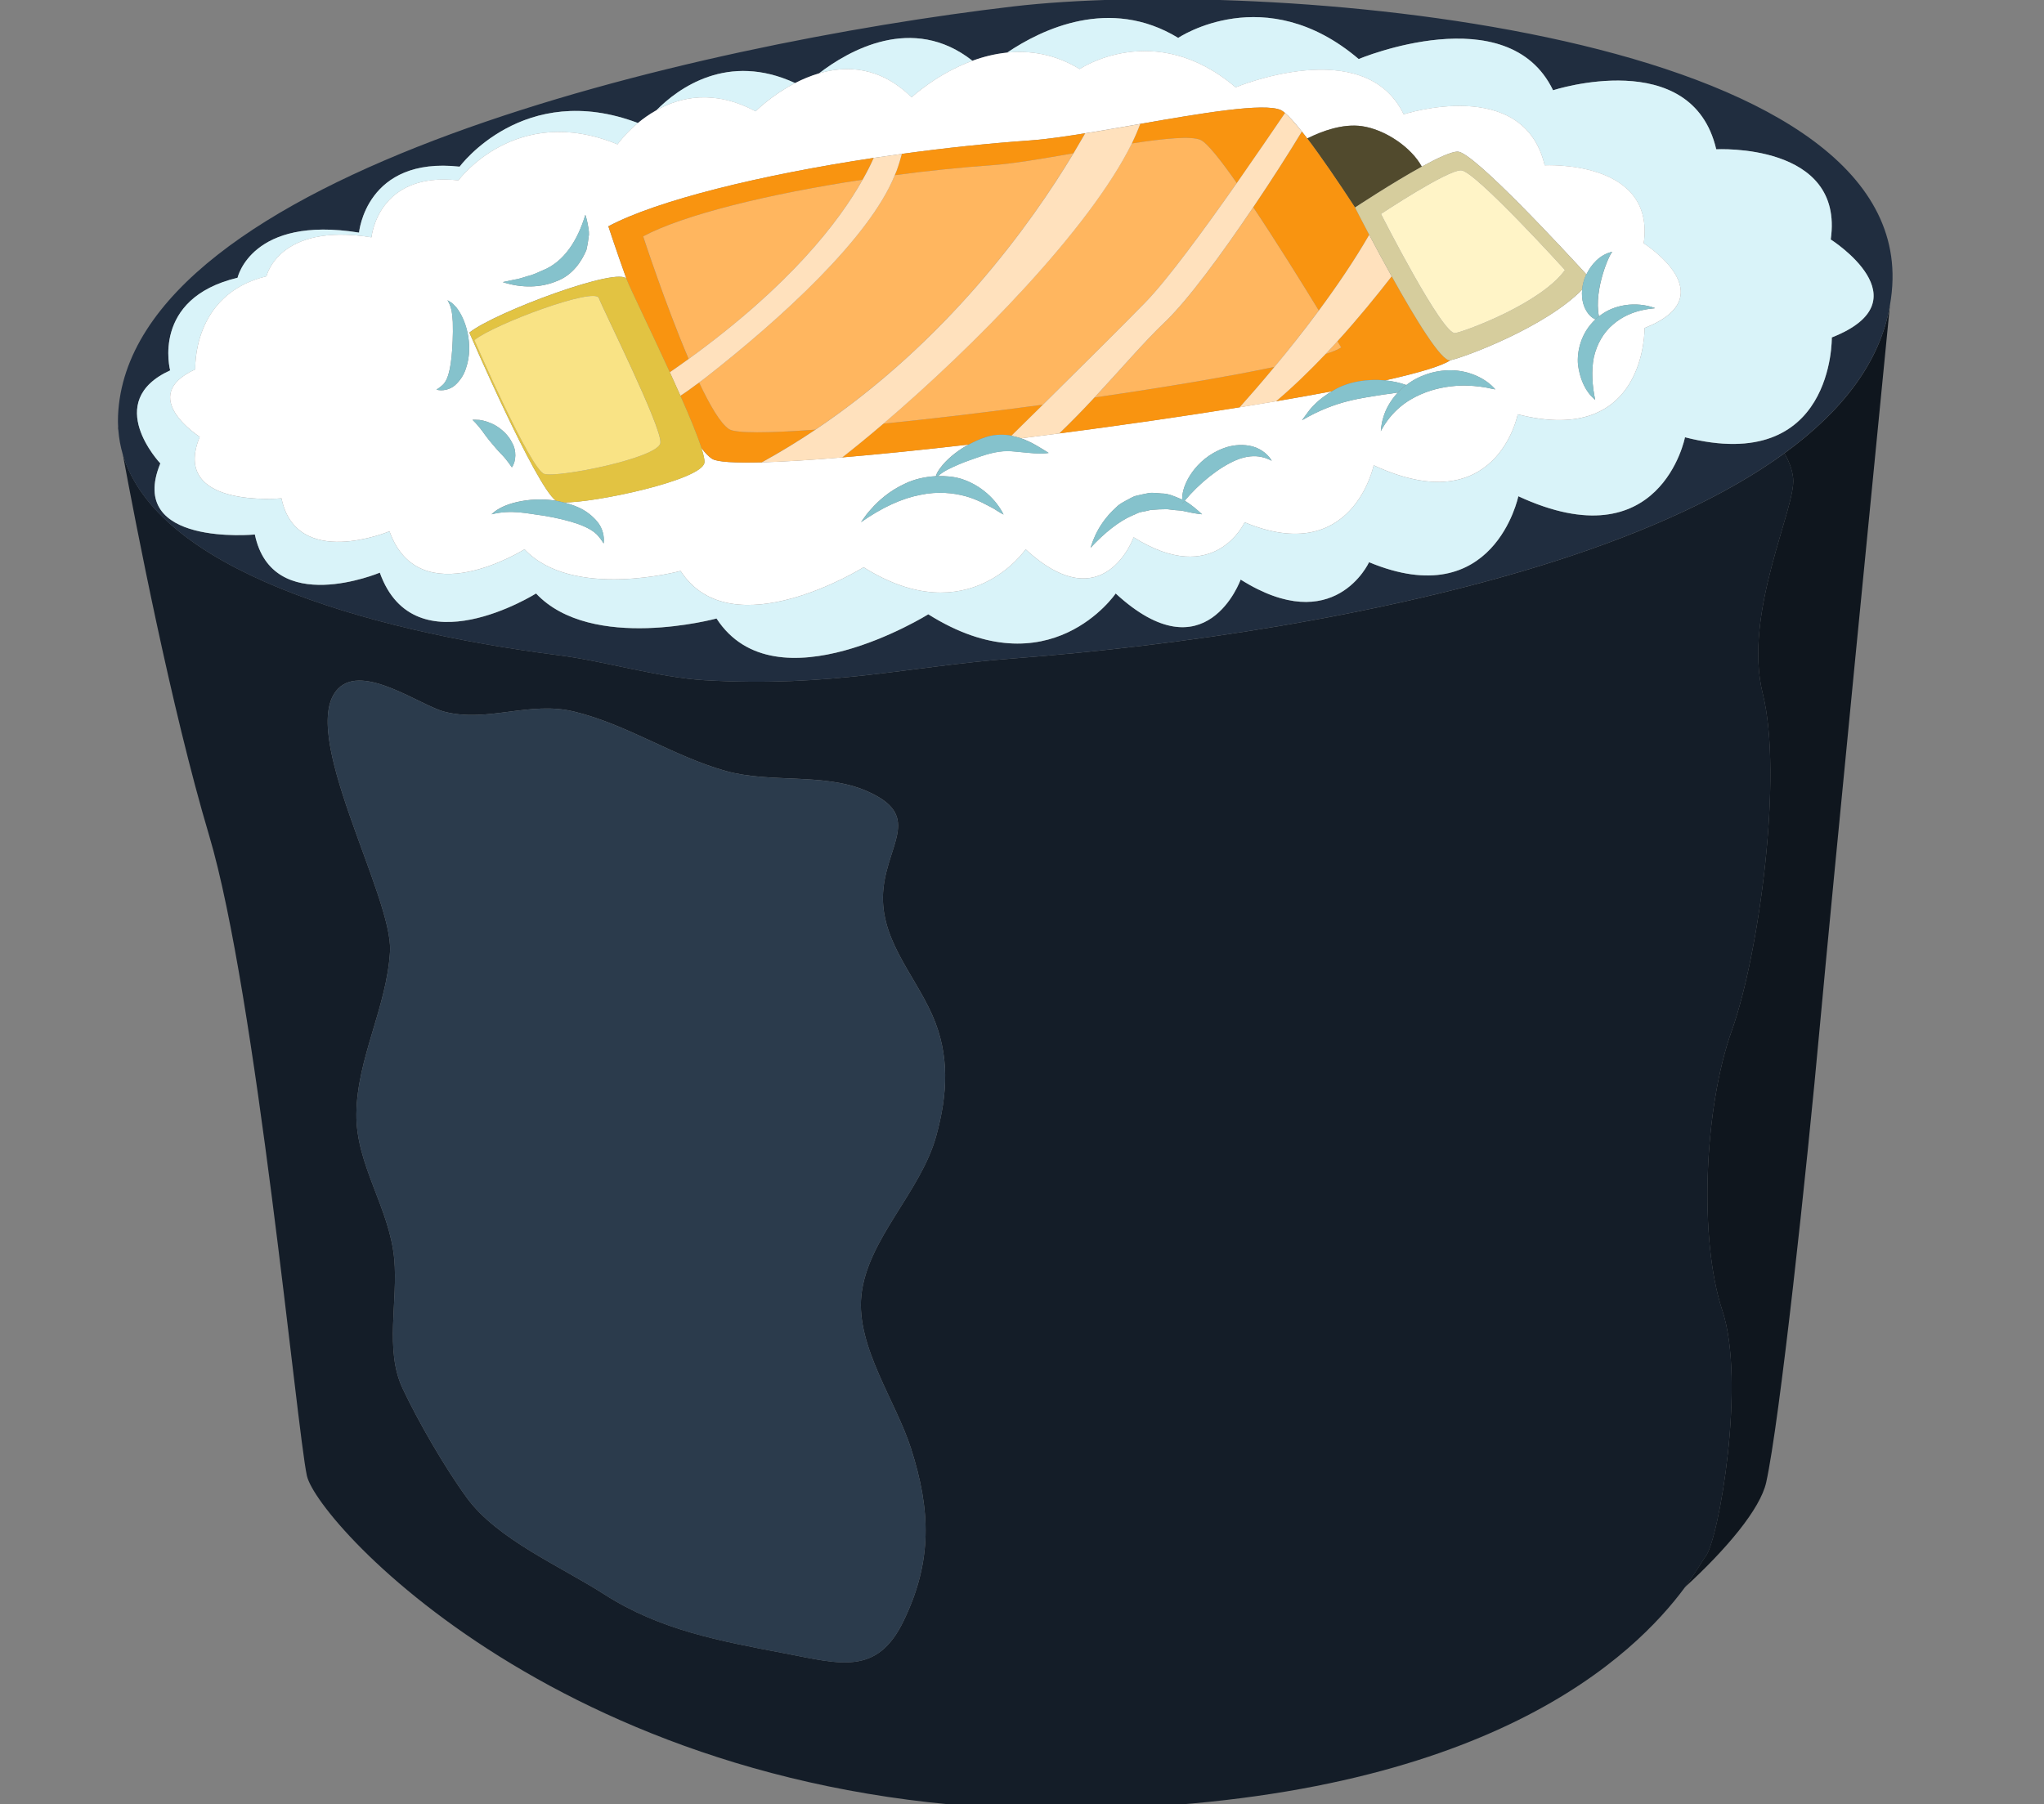 <?xml version="1.0" encoding="utf-8"?>
<!-- Generator: Adobe Illustrator 16.0.0, SVG Export Plug-In . SVG Version: 6.00 Build 0)  -->
<!DOCTYPE svg PUBLIC "-//W3C//DTD SVG 1.1//EN" "http://www.w3.org/Graphics/SVG/1.1/DTD/svg11.dtd">
<svg version="1.1" id="Layer_1" xmlns="http://www.w3.org/2000/svg" xmlns:xlink="http://www.w3.org/1999/xlink" x="0px" y="0px"
	 width="45.734px" height="40.379px" viewBox="3.073 0 45.734 40.379" enable-background="new 3.073 0 45.734 40.379"
	 xml:space="preserve">
<rect x="3.073" y="0" width="45.734" height="40.379" fill="#808080" stroke="none"/>
<g>
	<path fill="none" d="M3.073-0.021v40.793h45.734V-0.021H3.073z M45.362,6.831c-0.256,2.596-1.3,13.184-1.564,16.089
		c-0.302,3.318-0.905,8.899-1.205,10.257c-0.133,0.596-0.89,1.494-1.824,2.351c-1.099,1.483-4.379,4.781-13.411,4.964
		c-11.236,0.226-17.194-6.41-17.42-7.467C9.711,31.97,8.806,22.24,7.751,18.697c-0.849-2.849-1.65-7.009-1.932-8.534
		c-0.05-0.173-0.083-0.352-0.097-0.536c-0.007-0.035-0.01-0.055-0.01-0.055h0.006C5.712,9.484,5.71,9.396,5.714,9.307
		c0.227-5.429,12.941-8.329,20.022-9.162c5.506-0.648,19.796,0.453,19.683,6.108C45.415,6.45,45.395,6.642,45.362,6.831z"/>
	<path fill="#0F161E" d="M42.999,10.144c0.093,0.163,0.173,0.351,0.195,0.559c0.071,0.649-1.132,3.017-0.679,4.827
		c0.452,1.81-0.076,5.807-0.696,7.541s-0.736,4.676-0.209,6.26c0.528,1.583-0.075,5.128-0.378,5.505
		c-0.059,0.073-0.198,0.329-0.465,0.692c0.935-0.856,1.691-1.755,1.824-2.351c0.3-1.357,0.903-6.938,1.205-10.257
		c0.265-2.905,1.309-13.493,1.564-16.089C45.141,8.116,44.28,9.211,42.999,10.144z"/>
	<path fill="#141D28" d="M5.711,9.572c0,0,0.003,0.021,0.01,0.055C5.72,9.609,5.718,9.59,5.717,9.572H5.711z"/>
	<path fill="#141D28" d="M41.611,29.33c-0.527-1.584-0.411-4.525,0.209-6.26s1.148-5.731,0.696-7.541
		c-0.453-1.81,0.75-4.177,0.679-4.827c-0.022-0.208-0.103-0.396-0.195-0.559c-1.322,0.964-3.089,1.755-5.063,2.393
		c-3.897,1.258-8.591,1.928-12.199,2.201c-2.358,0.179-4.057,0.651-6.898,0.486c-1.032-0.06-2.256-0.43-3.248-0.556
		c-4.449-0.566-9.025-1.96-9.772-4.504c0.282,1.525,1.083,5.686,1.932,8.534c1.055,3.543,1.96,13.273,2.187,14.328
		c0.226,1.057,6.184,7.692,17.42,7.467c9.032-0.183,12.312-3.48,13.411-4.964c0.267-0.363,0.406-0.619,0.465-0.692
		C41.535,34.458,42.139,30.913,41.611,29.33z M24.021,25.422c-0.345,1.259-1.548,2.311-1.676,3.577
		c-0.115,1.142,0.771,2.354,1.111,3.416c0.444,1.386,0.481,2.526-0.165,3.861c-0.595,1.234-1.423,0.962-2.661,0.726
		c-1.449-0.277-2.781-0.516-4.037-1.321c-0.981-0.63-2.398-1.232-3.075-2.161c-0.494-0.678-1.09-1.708-1.438-2.449
		c-0.404-0.861-0.099-1.95-0.186-2.896c-0.106-1.146-0.86-2.102-0.847-3.247c0.013-1.243,0.68-2.387,0.753-3.634
		c0.072-1.232-2.101-4.942-1.157-5.886c0.562-0.563,1.845,0.386,2.377,0.521c0.969,0.248,1.9-0.247,2.899-0.004
		c1.184,0.287,2.22,1,3.392,1.329c0.996,0.28,2.197,0.036,3.144,0.445c1.247,0.54,0.503,1.136,0.386,2.17
		c-0.124,1.1,0.67,1.901,1.089,2.842C24.328,23.607,24.278,24.486,24.021,25.422z"/>
	<path fill="#2B3B4C" d="M22.841,19.87c0.117-1.034,0.86-1.63-0.386-2.17c-0.947-0.409-2.148-0.165-3.144-0.445
		c-1.172-0.33-2.208-1.042-3.392-1.329c-0.999-0.243-1.93,0.251-2.899,0.004c-0.533-0.136-1.816-1.085-2.377-0.521
		c-0.943,0.944,1.229,4.653,1.157,5.886c-0.073,1.247-0.74,2.391-0.753,3.634c-0.013,1.146,0.741,2.101,0.847,3.247
		c0.087,0.945-0.218,2.034,0.186,2.896c0.349,0.741,0.944,1.771,1.438,2.449c0.677,0.929,2.093,1.531,3.075,2.161
		c1.255,0.806,2.588,1.044,4.037,1.321c1.238,0.236,2.065,0.509,2.661-0.726c0.646-1.335,0.609-2.476,0.165-3.861
		c-0.339-1.062-1.226-2.274-1.111-3.416c0.128-1.267,1.332-2.318,1.676-3.577c0.257-0.936,0.307-1.814-0.091-2.71
		C23.511,21.771,22.717,20.97,22.841,19.87z"/>
	<path fill="#202D3F" d="M25.737,0.145C18.656,0.978,5.941,3.878,5.714,9.307C5.71,9.396,5.712,9.484,5.717,9.572
		C5.718,9.59,5.72,9.609,5.721,9.627c0.014,0.184,0.047,0.362,0.097,0.536c0.747,2.544,5.323,3.938,9.772,4.504
		c0.991,0.126,2.215,0.496,3.248,0.556c2.841,0.165,4.541-0.307,6.898-0.486c3.608-0.273,8.302-0.943,12.199-2.201
		c1.975-0.638,3.741-1.429,5.063-2.393c1.28-0.932,2.142-2.028,2.362-3.312c0.033-0.189,0.054-0.381,0.058-0.578
		C45.532,0.598,31.242-0.503,25.737,0.145z M44.06,7.553c0,0,0.054,3.088-3.285,2.234c0,0-0.545,2.796-3.729,1.32
		c0,0-0.544,2.641-3.34,1.476c0,0-0.776,1.708-2.873,0.389c0,0-0.776,2.174-2.796,0.311c0,0-1.476,2.175-4.193,0.466
		c0,0-3.418,2.13-4.738,0.094c0,0-2.796,0.76-4.038-0.56c0,0-2.718,1.708-3.496-0.466c0,0-2.407,1.009-2.796-0.854
		c0,0-2.882,0.277-2.115-1.591c0,0-1.311-1.382,0.22-2.082c0,0-0.435-1.608,1.508-2.074c0,0,0.31-1.398,2.718-1.01
		c0,0,0.154-1.708,2.251-1.476c0,0,1.43-1.946,3.99-0.977c0.117-0.098,0.254-0.196,0.412-0.284c0.492-0.499,1.6-1.307,3.105-0.61
		c0.163-0.084,0.342-0.159,0.533-0.216c0.647-0.499,2.092-1.342,3.435-0.283c0.239-0.087,0.499-0.153,0.774-0.182
		c0.773-0.522,2.299-1.263,3.829-0.33c0,0,1.941-1.312,4.038,0.473c0,0,3.34-1.398,4.349,0.699c0,0,3.107-1.009,3.651,1.321
		c0,0,2.874-0.155,2.562,2.02C44.035,5.36,46.179,6.718,44.06,7.553z"/>
	<path fill="#D9F3F9" d="M19.978,2.492c0,0,0.354-0.358,0.885-0.633c-1.505-0.696-2.613,0.112-3.105,0.61
		C18.295,2.168,19.055,1.997,19.978,2.492z"/>
	<path fill="#D9F3F9" d="M23.469,2.179c0,0,0.556-0.522,1.362-0.819c-1.343-1.06-2.788-0.216-3.435,0.283
		C22.021,1.458,22.77,1.49,23.469,2.179z"/>
	<path fill="#D9F3F9" d="M41.473,3.341c-0.544-2.33-3.651-1.321-3.651-1.321c-1.009-2.097-4.349-0.699-4.349-0.699
		c-2.097-1.786-4.038-0.473-4.038-0.473c-1.53-0.933-3.056-0.192-3.829,0.33c0.509-0.052,1.065,0.027,1.624,0.368
		c0,0,1.677-1.135,3.49,0.409c0,0,2.888-1.208,3.76,0.604c0,0,2.685-0.873,3.155,1.141c0,0,2.484-0.134,2.216,1.746
		c0,0,1.853,1.173,0.019,1.896c0,0,0.049,2.669-2.838,1.931c0,0-0.471,2.417-3.223,1.141c0,0-0.47,2.282-2.888,1.276
		c0,0-0.67,1.477-2.483,0.335c0,0-0.671,1.88-2.417,0.269c0,0-1.276,1.879-3.625,0.402c0,0-2.955,1.842-4.095,0.082
		c0,0-2.417,0.657-3.492-0.484c0,0-2.35,1.477-3.021-0.403c0,0-2.082,0.873-2.417-0.738c0,0-2.492,0.239-1.829-1.376
		c0,0-1.422-0.907-0.099-1.511c0,0-0.086-1.678,1.592-2.082c0,0,0.269-1.208,2.35-0.872c0,0,0.134-1.477,1.946-1.275
		c0,0,1.276-1.746,3.559-0.806c0,0,0.163-0.231,0.457-0.478c-2.56-0.969-3.99,0.977-3.99,0.977
		c-2.097-0.232-2.251,1.476-2.251,1.476c-2.408-0.388-2.718,1.01-2.718,1.01C6.445,6.681,6.88,8.289,6.88,8.289
		c-1.531,0.699-0.22,2.082-0.22,2.082c-0.767,1.868,2.115,1.591,2.115,1.591c0.389,1.864,2.796,0.854,2.796,0.854
		c0.777,2.174,3.496,0.466,3.496,0.466c1.242,1.32,4.038,0.56,4.038,0.56c1.32,2.036,4.738-0.094,4.738-0.094
		c2.717,1.709,4.193-0.466,4.193-0.466c2.02,1.863,2.796-0.311,2.796-0.311c2.097,1.32,2.873-0.389,2.873-0.389
		c2.796,1.165,3.34-1.476,3.34-1.476c3.185,1.476,3.729-1.32,3.729-1.32c3.339,0.854,3.285-2.234,3.285-2.234
		c2.119-0.835-0.024-2.193-0.024-2.193C44.347,3.186,41.473,3.341,41.473,3.341z"/>
	<path fill="#FFFFFF" d="M16.89,3.23c-2.283-0.939-3.559,0.806-3.559,0.806c-1.812-0.202-1.946,1.275-1.946,1.275
		c-2.081-0.335-2.35,0.872-2.35,0.872C7.357,6.587,7.443,8.266,7.443,8.266C6.12,8.87,7.542,9.776,7.542,9.776
		c-0.663,1.615,1.829,1.376,1.829,1.376c0.335,1.611,2.417,0.738,2.417,0.738c0.671,1.88,3.021,0.403,3.021,0.403
		c1.074,1.141,3.492,0.484,3.492,0.484c1.14,1.76,4.095-0.082,4.095-0.082c2.349,1.478,3.625-0.402,3.625-0.402
		c1.746,1.611,2.417-0.269,2.417-0.269c1.813,1.142,2.483-0.335,2.483-0.335c2.418,1.006,2.888-1.276,2.888-1.276
		c2.752,1.276,3.223-1.141,3.223-1.141c2.887,0.738,2.838-1.931,2.838-1.931c1.834-0.723-0.019-1.896-0.019-1.896
		c0.269-1.88-2.216-1.746-2.216-1.746c-0.471-2.014-3.155-1.141-3.155-1.141c-0.872-1.813-3.76-0.604-3.76-0.604
		c-1.813-1.544-3.49-0.409-3.49-0.409c-0.559-0.341-1.115-0.419-1.624-0.368c-0.275,0.028-0.535,0.094-0.774,0.182
		c-0.806,0.296-1.362,0.819-1.362,0.819c-0.7-0.689-1.448-0.72-2.073-0.536c-0.191,0.057-0.37,0.132-0.533,0.216
		c-0.531,0.275-0.885,0.633-0.885,0.633c-0.923-0.495-1.684-0.324-2.22-0.023c-0.157,0.088-0.294,0.186-0.412,0.284
		C17.052,2.999,16.89,3.23,16.89,3.23z M14.592,6.257c0.084-0.01,0.181-0.046,0.287-0.077c0.109-0.024,0.219-0.076,0.333-0.127
		c0.488-0.192,0.791-0.685,0.958-1.245c0,0,0.025,0.063,0.051,0.195c0.01,0.065,0.033,0.15,0.03,0.249
		c-0.011,0.098-0.028,0.213-0.058,0.346c-0.101,0.238-0.3,0.56-0.667,0.695c-0.349,0.148-0.783,0.159-1.203,0.021
		C14.322,6.313,14.424,6.292,14.592,6.257z M13.498,8.243c-0.041,0.138-0.128,0.275-0.243,0.378c-0.122,0.106-0.293,0.134-0.417,0.1
		c-0.002-0.003,0.064-0.035,0.137-0.104c0.078-0.069,0.127-0.194,0.161-0.357c0.033-0.165,0.056-0.377,0.065-0.634
		c0.007-0.129,0.007-0.268,0.003-0.42c-0.013-0.15-0.012-0.314-0.119-0.487c0,0,0.02,0.013,0.057,0.035
		c0.042,0.021,0.084,0.066,0.14,0.125c0.099,0.123,0.198,0.322,0.25,0.562C13.584,7.68,13.595,7.965,13.498,8.243z M13.645,9.395
		c0,0,0.056-0.004,0.159,0.003c0.098,0.015,0.236,0.053,0.374,0.135c0.134,0.084,0.275,0.21,0.357,0.384
		c0.094,0.161,0.09,0.401-0.009,0.542c-0.007-0.004-0.103-0.164-0.248-0.308c-0.077-0.077-0.154-0.172-0.255-0.292
		C13.923,9.741,13.832,9.576,13.645,9.395z M31.296,10.227c-0.144-0.034-0.344-0.021-0.555,0.066c-0.405,0.17-0.839,0.53-1.16,0.912
		c0.146,0.09,0.276,0.201,0.388,0.305c0,0-0.082-0.006-0.218-0.031c-0.066-0.015-0.146-0.032-0.241-0.051
		c-0.098-0.006-0.204-0.015-0.32-0.032c-0.115,0-0.241,0.005-0.373,0.017c-0.065,0.017-0.134,0.033-0.203,0.044
		c-0.074,0.01-0.137,0.057-0.212,0.082c-0.29,0.129-0.605,0.372-0.934,0.727c0.018,0.015,0.087-0.469,0.58-0.913
		c0.056-0.061,0.132-0.101,0.208-0.144c0.081-0.038,0.155-0.095,0.245-0.115c0.091-0.021,0.183-0.042,0.276-0.059
		c0.094-0.015,0.188,0.004,0.282,0.009c0.171-0.001,0.319,0.077,0.465,0.137c0-0.029,0-0.064,0.007-0.11
		c0.016-0.127,0.079-0.311,0.221-0.509c0.143-0.194,0.367-0.41,0.705-0.533c0.164-0.061,0.365-0.09,0.568-0.054
		c0.203,0.034,0.398,0.158,0.502,0.334C31.523,10.317,31.442,10.255,31.296,10.227z M22.622,3.534
		c0.208-0.031,0.419-0.061,0.63-0.09c0.959-0.132,1.936-0.235,2.88-0.302c0.35-0.024,0.814-0.092,1.326-0.176
		c0.049-0.008,0.097-0.016,0.147-0.024c0.085-0.015,0.172-0.029,0.26-0.044c0.046-0.007,0.092-0.015,0.138-0.024
		c0.074-0.012,0.15-0.026,0.228-0.039c0.117-0.021,0.235-0.042,0.353-0.062c1.38-0.241,2.778-0.479,3.148-0.31
		c0.026,0.012,0.059,0.036,0.094,0.065v0c0.094,0.078,0.216,0.215,0.358,0.393c0.007,0.008,0.012,0.014,0.019,0.022
		c0,0,0,0-0.001,0.001c0.04,0.05,0.079,0.098,0.121,0.154c0.334-0.167,0.796-0.336,1.224-0.275c0.522,0.075,1.108,0.478,1.339,0.906
		c0.354-0.194,0.67-0.341,0.807-0.336c0.351,0.011,2.398,2.226,2.876,2.748c0.102-0.21,0.296-0.45,0.587-0.507
		c-0.044-0.015-0.432,0.832-0.306,1.447c0.323-0.265,0.824-0.344,1.254-0.186c0.013,0.017-0.512-0.005-0.938,0.365
		c-0.212,0.176-0.367,0.444-0.433,0.745c-0.058,0.303-0.034,0.632,0.033,0.95c0.023-0.004-0.307-0.184-0.386-0.797
		c-0.025-0.293,0.064-0.709,0.393-1.012c-0.014-0.005-0.021-0.006-0.035-0.014c-0.085-0.045-0.19-0.161-0.24-0.339
		c-0.026-0.092-0.035-0.199-0.025-0.311c-0.819,0.838-2.622,1.511-2.95,1.581c-0.182,0.126-0.703,0.281-1.457,0.45
		c0.167,0.017,0.327,0.051,0.474,0.104c0.264-0.206,0.631-0.336,1.004-0.33c0.39,0.004,0.77,0.176,0.987,0.428
		c0,0-0.084-0.014-0.222-0.045c-0.144-0.021-0.344-0.05-0.592-0.039c-0.244,0.015-0.54,0.057-0.853,0.194
		c-0.313,0.136-0.653,0.37-0.896,0.824c0.006,0.002-0.003-0.124,0.06-0.32c0.046-0.156,0.148-0.359,0.322-0.544
		c-0.098,0.016-0.208,0.033-0.334,0.047c-0.454,0.081-1.039,0.12-1.81,0.573c0,0,0.059-0.085,0.167-0.228
		c0.102-0.126,0.273-0.289,0.505-0.421C32.49,8.83,32.065,8.905,31.623,8.98l-0.001,0c-0.035,0.006-0.072,0.012-0.107,0.018
		c-0.131,0.022-0.265,0.044-0.399,0.066c-0.104,0.017-0.202,0.034-0.307,0.051c0,0,0.001-0.001,0.001-0.001
		c-1.263,0.204-2.656,0.405-4.037,0.585c0,0,0,0-0.001,0.001c-0.286,0.038-0.57,0.074-0.853,0.109
		c0.238,0.083,0.434,0.213,0.617,0.327c0,0-0.07,0.014-0.206,0.013c-0.135,0-0.333-0.026-0.558-0.045
		c-0.234-0.026-0.447,0.004-0.764,0.111c-0.153,0.056-0.323,0.108-0.497,0.184c-0.146,0.067-0.31,0.128-0.452,0.257
		c0.173-0.005,0.348,0.008,0.519,0.06c0.437,0.137,0.782,0.46,0.949,0.8c0,0-0.085-0.044-0.224-0.135
		c-0.149-0.076-0.354-0.201-0.629-0.277c-0.276-0.073-0.616-0.113-1.014-0.028c-0.4,0.076-0.849,0.277-1.323,0.611
		c0,0,0.02-0.029,0.056-0.08c0.037-0.052,0.09-0.128,0.17-0.213c0.153-0.174,0.4-0.405,0.755-0.568
		c0.199-0.097,0.441-0.156,0.693-0.169c0-0.002,0.001-0.003,0.002-0.005c0.015-0.053,0.052-0.121,0.111-0.195
		c0.113-0.151,0.311-0.33,0.567-0.479c0.018-0.009,0.039-0.019,0.056-0.029c-1.025,0.119-1.992,0.217-2.833,0.288
		c-0.704,0.059-1.315,0.097-1.798,0.11c-0.598,0.016-0.999-0.005-1.113-0.079c-0.073-0.047-0.153-0.131-0.238-0.243
		c0.05,0.153,0.077,0.27,0.069,0.328c-0.052,0.394-2.486,0.909-3.155,0.891c0.112,0.027,0.224,0.062,0.333,0.111
		c0.161,0.069,0.311,0.183,0.426,0.322c0.118,0.142,0.162,0.332,0.141,0.485c-0.004,0.002-0.04-0.074-0.123-0.168
		c-0.081-0.099-0.233-0.188-0.438-0.263c-0.207-0.074-0.473-0.14-0.796-0.193c-0.325-0.038-0.697-0.142-1.151-0.028
		c0,0,0.079-0.087,0.252-0.169c0.172-0.08,0.429-0.147,0.727-0.161c0.145-0.006,0.301,0,0.46,0.025
		c-0.457-0.333-1.936-3.761-1.936-3.761c0.566-0.457,3.404-1.511,3.519-1.192c0,0,0,0,0,0c-0.247-0.688-0.409-1.188-0.409-1.188
		C17.774,4.484,20.089,3.916,22.622,3.534z"/>
	<path fill="#514A2D" d="M34.885,3.73c-0.23-0.428-0.816-0.831-1.339-0.906c-0.428-0.061-0.89,0.108-1.224,0.275
		c0.307,0.402,0.684,0.955,1.069,1.545C33.393,4.644,34.212,4.101,34.885,3.73z"/>
	<path fill="#F99410" d="M34.212,6.184c-0.343,0.442-0.756,0.949-1.214,1.453c0.053,0.088,0.083,0.139,0.083,0.139
		c-0.064,0.046-0.188,0.096-0.35,0.148c-0.354,0.371-0.726,0.732-1.108,1.057c0.441-0.076,0.866-0.151,1.255-0.225
		c0.019-0.01,0.034-0.022,0.053-0.032c0.319-0.184,0.74-0.25,1.134-0.211c0.754-0.169,1.275-0.324,1.457-0.45
		C35.328,8.104,34.727,7.11,34.212,6.184z"/>
	<path fill="#F99410" d="M27.562,8.896c-0.257,0.276-0.522,0.55-0.789,0.805c1.38-0.18,2.774-0.381,4.037-0.585
		c0.233-0.261,0.499-0.568,0.779-0.905C30.554,8.43,29.105,8.672,27.562,8.896z"/>
	<path fill="#F99410" d="M17.095,6.253c0.059,0.164,0.528,1.124,0.965,2.078c0.145-0.1,0.285-0.199,0.421-0.297
		c-0.528-1.239-1.018-2.744-1.018-2.744c0.899-0.482,2.815-0.952,4.911-1.269c0.103-0.182,0.184-0.345,0.247-0.487
		c-2.533,0.382-4.848,0.95-5.935,1.532C16.687,5.066,16.849,5.565,17.095,6.253z"/>
	<path fill="#F99410" d="M23.093,3.921c0.736-0.097,1.482-0.175,2.203-0.226c0.442-0.031,1.106-0.144,1.797-0.265
		c0.096-0.161,0.183-0.31,0.26-0.447c0.035-0.005,0.071-0.011,0.105-0.017c-0.512,0.084-0.977,0.152-1.326,0.176
		c-0.944,0.066-1.921,0.17-2.88,0.302c-0.031,0.115-0.067,0.239-0.117,0.377C23.122,3.854,23.106,3.888,23.093,3.921z"/>
	<path fill="#F99410" d="M29.939,3.133c0.143,0.065,0.444,0.446,0.808,0.964c0.419-0.599,0.803-1.164,1.079-1.568
		C31.79,2.5,31.758,2.476,31.732,2.464c-0.37-0.169-1.769,0.068-3.148,0.31c-0.053,0.142-0.114,0.287-0.188,0.438
		C29.121,3.1,29.729,3.037,29.939,3.133z"/>
	<path fill="#F99410" d="M32.581,6.95c0.405-0.547,0.797-1.123,1.128-1.696c-0.191-0.36-0.317-0.61-0.317-0.61
		c-0.386-0.59-0.763-1.143-1.069-1.545c-0.042-0.056-0.081-0.104-0.121-0.154c-0.293,0.483-0.675,1.083-1.087,1.692
		C31.628,5.407,32.19,6.311,32.581,6.95z"/>
	<path fill="#F99410" d="M32.184,2.923c-0.143-0.178-0.265-0.315-0.358-0.393C31.918,2.608,32.04,2.744,32.184,2.923z"/>
	<path fill="#F99410" d="M19.387,9.605c-0.188-0.121-0.427-0.527-0.671-1.045c-0.158,0.119-0.298,0.22-0.419,0.297
		c0.205,0.462,0.379,0.884,0.47,1.168c0.085,0.112,0.165,0.196,0.238,0.243c0.114,0.073,0.515,0.094,1.113,0.079c0,0,0,0,0,0
		s0,0,0,0c0.417-0.23,0.817-0.475,1.199-0.731C20.267,9.692,19.534,9.7,19.387,9.605z"/>
	<path fill="#F99410" d="M25.663,9.743c0.015,0.002,0.026,0.008,0.04,0.01c0.218-0.214,0.457-0.45,0.706-0.696
		c-1.238,0.167-2.479,0.316-3.571,0.425c-0.323,0.276-0.633,0.53-0.921,0.755c0.84-0.071,1.808-0.169,2.833-0.288
		c0.115-0.061,0.236-0.121,0.376-0.165C25.286,9.729,25.487,9.716,25.663,9.743z"/>
	<path fill="#FFB65F" d="M22.375,4.021c-2.096,0.316-4.012,0.786-4.911,1.269c0,0,0.489,1.504,1.018,2.744
		C20.746,6.393,21.847,4.961,22.375,4.021z"/>
	<path fill="#FFB65F" d="M32.581,6.95c-0.392-0.64-0.953-1.543-1.467-2.312c-0.698,1.037-1.47,2.088-1.984,2.577
		c-0.438,0.414-0.982,1.051-1.568,1.681c1.543-0.224,2.992-0.466,4.027-0.685C31.911,7.824,32.249,7.399,32.581,6.95z"/>
	<path fill="#FFB65F" d="M28.705,6.763c0.496-0.51,1.315-1.632,2.041-2.666c-0.363-0.519-0.665-0.899-0.808-0.964
		c-0.21-0.096-0.817-0.033-1.543,0.078c-0.946,1.914-3.521,4.534-5.559,6.271c1.092-0.109,2.333-0.258,3.571-0.425
		C27.265,8.21,28.223,7.259,28.705,6.763z"/>
	<path fill="#FFB65F" d="M33.081,7.775c0,0-0.03-0.051-0.083-0.139c-0.089,0.096-0.177,0.192-0.267,0.287
		C32.894,7.872,33.017,7.821,33.081,7.775z"/>
	<path fill="#FFB65F" d="M19.387,9.605c0.147,0.095,0.88,0.087,1.93,0.011c2.944-1.977,4.828-4.608,5.775-6.186
		c-0.691,0.121-1.355,0.234-1.797,0.265c-0.721,0.051-1.467,0.128-2.203,0.226c-0.564,1.401-2.543,3.212-4.255,4.548
		c-0.044,0.034-0.081,0.06-0.122,0.091C18.96,9.078,19.198,9.484,19.387,9.605z"/>
	<path fill="#FFE1BD" d="M18.481,8.034c-0.136,0.098-0.276,0.198-0.421,0.297c0.082,0.178,0.161,0.354,0.237,0.526
		c0.121-0.078,0.261-0.179,0.419-0.297c0.041-0.032,0.078-0.057,0.122-0.091c1.711-1.335,3.691-3.146,4.255-4.548
		c0.014-0.033,0.03-0.067,0.042-0.1c0.05-0.138,0.086-0.262,0.117-0.377c-0.211,0.029-0.421,0.059-0.63,0.09
		c-0.063,0.143-0.144,0.306-0.247,0.487C21.847,4.961,20.746,6.393,18.481,8.034z"/>
	<path fill="#FFE1BD" d="M27.093,3.431c-0.947,1.577-2.832,4.209-5.775,6.186c-0.381,0.256-0.782,0.501-1.199,0.731
		c0.483-0.014,1.094-0.052,1.798-0.11c0.288-0.225,0.598-0.479,0.921-0.755c2.038-1.738,4.613-4.357,5.559-6.271
		c0.073-0.151,0.135-0.296,0.188-0.438c-0.117,0.021-0.235,0.041-0.353,0.062c-0.077,0.012-0.153,0.026-0.228,0.039
		c-0.046,0.009-0.092,0.017-0.138,0.024c-0.088,0.015-0.175,0.03-0.26,0.044c-0.05,0.008-0.098,0.016-0.147,0.024
		c-0.034,0.006-0.07,0.012-0.105,0.017C27.276,3.121,27.189,3.27,27.093,3.431z"/>
	
		<line fill="none" stroke="#FFE1BD" stroke-width="0" stroke-linecap="round" stroke-linejoin="round" x1="20.118" y1="10.348" x2="20.118" y2="10.348"/>
	<path fill="#FFE1BD" d="M28.705,6.763c-0.482,0.496-1.44,1.447-2.297,2.294c-0.249,0.246-0.488,0.482-0.706,0.696
		c0.077,0.016,0.15,0.033,0.217,0.057c0.283-0.035,0.567-0.071,0.853-0.109c0,0,0-0.001,0.001-0.001
		c0.267-0.255,0.532-0.528,0.789-0.805c0.586-0.63,1.131-1.267,1.568-1.681c0.515-0.489,1.286-1.54,1.984-2.577
		c0.412-0.609,0.794-1.209,1.087-1.692c0.001,0,0.001,0,0.001-0.001c-0.007-0.008-0.012-0.014-0.019-0.022
		c-0.144-0.179-0.266-0.315-0.358-0.393v0c-0.276,0.404-0.66,0.969-1.079,1.568C30.021,5.131,29.201,6.252,28.705,6.763z"/>
	<path fill="#FFE1BD" d="M32.998,7.637c0.458-0.504,0.871-1.011,1.214-1.453c-0.188-0.337-0.364-0.664-0.503-0.929
		c-0.331,0.573-0.723,1.149-1.128,1.696c-0.332,0.449-0.67,0.874-0.992,1.26c-0.28,0.337-0.546,0.644-0.779,0.905
		c0,0-0.001,0.001-0.001,0.001c0.104-0.017,0.203-0.034,0.307-0.051c0.135-0.022,0.269-0.044,0.399-0.066
		c0.035-0.006,0.072-0.012,0.107-0.018l0.001,0c0.383-0.324,0.755-0.686,1.108-1.057C32.822,7.829,32.909,7.733,32.998,7.637z"/>
	<path fill="#E2C342" d="M18.06,8.331c-0.437-0.954-0.906-1.914-0.965-2.078c0,0,0,0,0,0c-0.115-0.319-2.953,0.735-3.519,1.192
		c0,0,1.479,3.429,1.936,3.761c0.056,0.009,0.112,0.023,0.169,0.038c0.669,0.018,3.103-0.497,3.155-0.891
		c0.008-0.058-0.019-0.175-0.069-0.328c-0.091-0.285-0.266-0.707-0.47-1.168C18.221,8.686,18.142,8.509,18.06,8.331z M15.254,10.607
		c-0.312-0.089-1.566-2.995-1.566-2.995c0.448-0.361,2.694-1.195,2.785-0.943c0.09,0.252,1.422,2.908,1.377,3.243
		C17.804,10.249,15.567,10.697,15.254,10.607z"/>
	<path fill="#F9E385" d="M13.687,7.612c0,0,1.254,2.905,1.566,2.995c0.313,0.09,2.551-0.358,2.596-0.694
		c0.045-0.335-1.287-2.991-1.377-3.243C16.381,6.417,14.135,7.251,13.687,7.612z"/>
	<path fill="#D6CD9D" d="M33.709,5.254c0.139,0.266,0.314,0.592,0.503,0.929c0.515,0.927,1.116,1.92,1.31,1.88
		c0.328-0.07,2.131-0.743,2.95-1.581c0.009-0.103,0.035-0.211,0.084-0.319c0.004-0.007,0.008-0.015,0.012-0.021
		c-0.478-0.522-2.525-2.737-2.876-2.748c-0.137-0.004-0.453,0.142-0.807,0.336c-0.673,0.37-1.492,0.914-1.493,0.914
		C33.392,4.645,33.518,4.894,33.709,5.254z M35.766,3.812c0.311,0.01,2.323,2.231,2.323,2.231c-0.53,0.735-2.176,1.353-2.455,1.412
		c-0.28,0.059-1.662-2.667-1.662-2.667S35.455,3.802,35.766,3.812z"/>
	<path fill="#FFF4C7" d="M35.634,7.455c0.279-0.059,1.925-0.677,2.455-1.412c0,0-2.013-2.221-2.323-2.231
		c-0.311-0.01-1.794,0.976-1.794,0.976S35.354,7.513,35.634,7.455z"/>
	<path fill="#85C2CC" d="M32.878,8.756c-0.231,0.132-0.403,0.295-0.505,0.421c-0.108,0.143-0.167,0.228-0.167,0.228
		c0.771-0.454,1.355-0.493,1.81-0.573c0.126-0.015,0.236-0.032,0.334-0.047c0.047-0.049,0.096-0.097,0.151-0.143
		c0.012-0.009,0.025-0.017,0.037-0.025c-0.146-0.053-0.307-0.087-0.474-0.104c-0.394-0.039-0.814,0.027-1.134,0.211
		C32.912,8.734,32.897,8.746,32.878,8.756z"/>
	<path fill="#85C2CC" d="M25.663,9.743c-0.176-0.027-0.377-0.015-0.538,0.042c-0.141,0.044-0.261,0.104-0.376,0.165
		c-0.018,0.01-0.038,0.02-0.056,0.029c-0.256,0.149-0.454,0.327-0.567,0.479c-0.059,0.075-0.096,0.143-0.111,0.195
		c-0.001,0.002-0.001,0.003-0.002,0.005c0.016-0.001,0.032,0,0.048,0c0.143-0.129,0.307-0.19,0.452-0.257
		c0.173-0.076,0.343-0.128,0.497-0.184c0.316-0.107,0.53-0.137,0.764-0.111c0.225,0.019,0.422,0.046,0.558,0.045
		c0.135,0.001,0.206-0.013,0.206-0.013c-0.183-0.113-0.379-0.243-0.617-0.327c-0.067-0.024-0.14-0.042-0.217-0.057
		C25.689,9.751,25.677,9.745,25.663,9.743z"/>
	<path fill="#85C2CC" d="M38.472,6.482c-0.01,0.112-0.001,0.219,0.025,0.311c0.05,0.178,0.155,0.294,0.24,0.339
		c0.015,0.008,0.021,0.008,0.035,0.014c0.002-0.001,0.003-0.003,0.004-0.004c0.021-0.021,0.048-0.04,0.072-0.061
		c-0.126-0.615,0.262-1.461,0.306-1.447c-0.291,0.058-0.485,0.297-0.587,0.507c-0.004,0.007-0.008,0.014-0.012,0.021
		C38.507,6.271,38.481,6.38,38.472,6.482z"/>
	<path fill="#85C2CC" d="M34.35,8.785c-0.174,0.186-0.276,0.389-0.322,0.544c-0.062,0.197-0.054,0.322-0.06,0.32
		c0.242-0.455,0.582-0.688,0.896-0.824c0.312-0.138,0.608-0.18,0.853-0.194c0.248-0.012,0.448,0.018,0.592,0.039
		c0.138,0.031,0.222,0.045,0.222,0.045c-0.218-0.252-0.598-0.424-0.987-0.428c-0.373-0.006-0.74,0.124-1.004,0.33
		c-0.012,0.009-0.025,0.016-0.037,0.025C34.446,8.688,34.397,8.735,34.35,8.785z"/>
	<path fill="#85C2CC" d="M15.052,11.181c-0.298,0.014-0.555,0.081-0.727,0.161c-0.173,0.082-0.252,0.169-0.252,0.169
		c0.455-0.114,0.826-0.01,1.151,0.028c0.323,0.053,0.59,0.12,0.796,0.193c0.205,0.075,0.356,0.164,0.438,0.263
		c0.083,0.094,0.119,0.17,0.123,0.168c0.021-0.153-0.023-0.344-0.141-0.485c-0.115-0.139-0.265-0.252-0.426-0.322
		c-0.109-0.05-0.221-0.084-0.333-0.111c-0.057-0.014-0.113-0.029-0.169-0.038C15.352,11.182,15.197,11.175,15.052,11.181z"/>
	<path fill="#85C2CC" d="M13.283,6.878c-0.056-0.059-0.097-0.104-0.14-0.125c-0.038-0.022-0.057-0.035-0.057-0.035
		c0.106,0.173,0.105,0.336,0.119,0.487c0.004,0.152,0.003,0.291-0.003,0.42c-0.01,0.257-0.032,0.469-0.065,0.634
		c-0.034,0.163-0.083,0.288-0.161,0.357c-0.072,0.07-0.139,0.102-0.137,0.104c0.124,0.035,0.294,0.007,0.417-0.1
		c0.114-0.103,0.202-0.241,0.243-0.378c0.097-0.278,0.085-0.563,0.035-0.803C13.481,7.2,13.383,7.001,13.283,6.878z"/>
	<path fill="#85C2CC" d="M14.527,10.46c0.099-0.142,0.103-0.381,0.009-0.542c-0.082-0.174-0.223-0.299-0.357-0.384
		c-0.138-0.083-0.276-0.121-0.374-0.135c-0.104-0.007-0.159-0.003-0.159-0.003c0.187,0.181,0.277,0.346,0.379,0.465
		c0.101,0.119,0.178,0.215,0.255,0.292C14.424,10.296,14.52,10.456,14.527,10.46z"/>
	<path fill="#85C2CC" d="M15.525,6.292c0.367-0.135,0.566-0.457,0.667-0.695c0.03-0.132,0.047-0.248,0.058-0.346
		c0.003-0.099-0.02-0.184-0.03-0.249c-0.026-0.132-0.051-0.195-0.051-0.195c-0.167,0.56-0.47,1.053-0.958,1.245
		c-0.115,0.051-0.224,0.103-0.333,0.127c-0.106,0.031-0.203,0.067-0.287,0.077c-0.167,0.035-0.27,0.056-0.27,0.056
		C14.742,6.451,15.176,6.44,15.525,6.292z"/>
	<path fill="#85C2CC" d="M23.32,10.826c-0.355,0.164-0.602,0.395-0.755,0.568c-0.08,0.085-0.133,0.162-0.17,0.213
		c-0.036,0.051-0.056,0.08-0.056,0.08c0.474-0.334,0.923-0.536,1.323-0.611c0.397-0.084,0.738-0.045,1.014,0.028
		c0.276,0.076,0.48,0.201,0.629,0.277c0.138,0.09,0.224,0.135,0.224,0.135c-0.167-0.34-0.512-0.663-0.949-0.8
		c-0.171-0.051-0.346-0.064-0.519-0.06c-0.016,0-0.032,0-0.048,0C23.761,10.67,23.518,10.729,23.32,10.826z"/>
	<path fill="#85C2CC" d="M29.524,11.181c-0.146-0.06-0.294-0.138-0.465-0.137c-0.094-0.005-0.188-0.024-0.282-0.009
		c-0.094,0.017-0.186,0.037-0.276,0.059c-0.09,0.02-0.164,0.077-0.245,0.115c-0.076,0.042-0.152,0.083-0.208,0.144
		c-0.493,0.443-0.562,0.927-0.58,0.913c0.329-0.354,0.644-0.597,0.934-0.727c0.075-0.024,0.138-0.071,0.212-0.082
		c0.069-0.012,0.138-0.027,0.203-0.044c0.132-0.012,0.258-0.017,0.373-0.017c0.116,0.017,0.223,0.026,0.32,0.032
		c0.095,0.02,0.175,0.036,0.241,0.051c0.136,0.024,0.218,0.031,0.218,0.031c-0.111-0.104-0.241-0.215-0.388-0.305
		c-0.018,0.02-0.037,0.039-0.053,0.058C29.529,11.263,29.522,11.233,29.524,11.181z"/>
	<path fill="#85C2CC" d="M38.773,7.146c-0.328,0.303-0.418,0.718-0.393,1.012c0.079,0.614,0.409,0.793,0.386,0.797
		c-0.067-0.317-0.091-0.647-0.033-0.95c0.065-0.301,0.221-0.569,0.433-0.745c0.426-0.37,0.95-0.348,0.938-0.365
		c-0.43-0.158-0.931-0.079-1.254,0.186c-0.024,0.021-0.051,0.039-0.072,0.061C38.776,7.144,38.775,7.146,38.773,7.146z"/>
	<path fill="#85C2CC" d="M31.025,9.975c-0.203-0.036-0.404-0.007-0.568,0.054c-0.338,0.123-0.562,0.339-0.705,0.533
		c-0.142,0.198-0.205,0.382-0.221,0.509c-0.007,0.046-0.007,0.081-0.007,0.11c-0.002,0.052,0.005,0.082,0.005,0.082
		c0.016-0.019,0.035-0.038,0.053-0.058c0.321-0.382,0.755-0.742,1.16-0.912c0.211-0.087,0.411-0.101,0.555-0.066
		c0.146,0.028,0.227,0.09,0.23,0.083C31.423,10.133,31.228,10.009,31.025,9.975z"/>
</g>
</svg>
